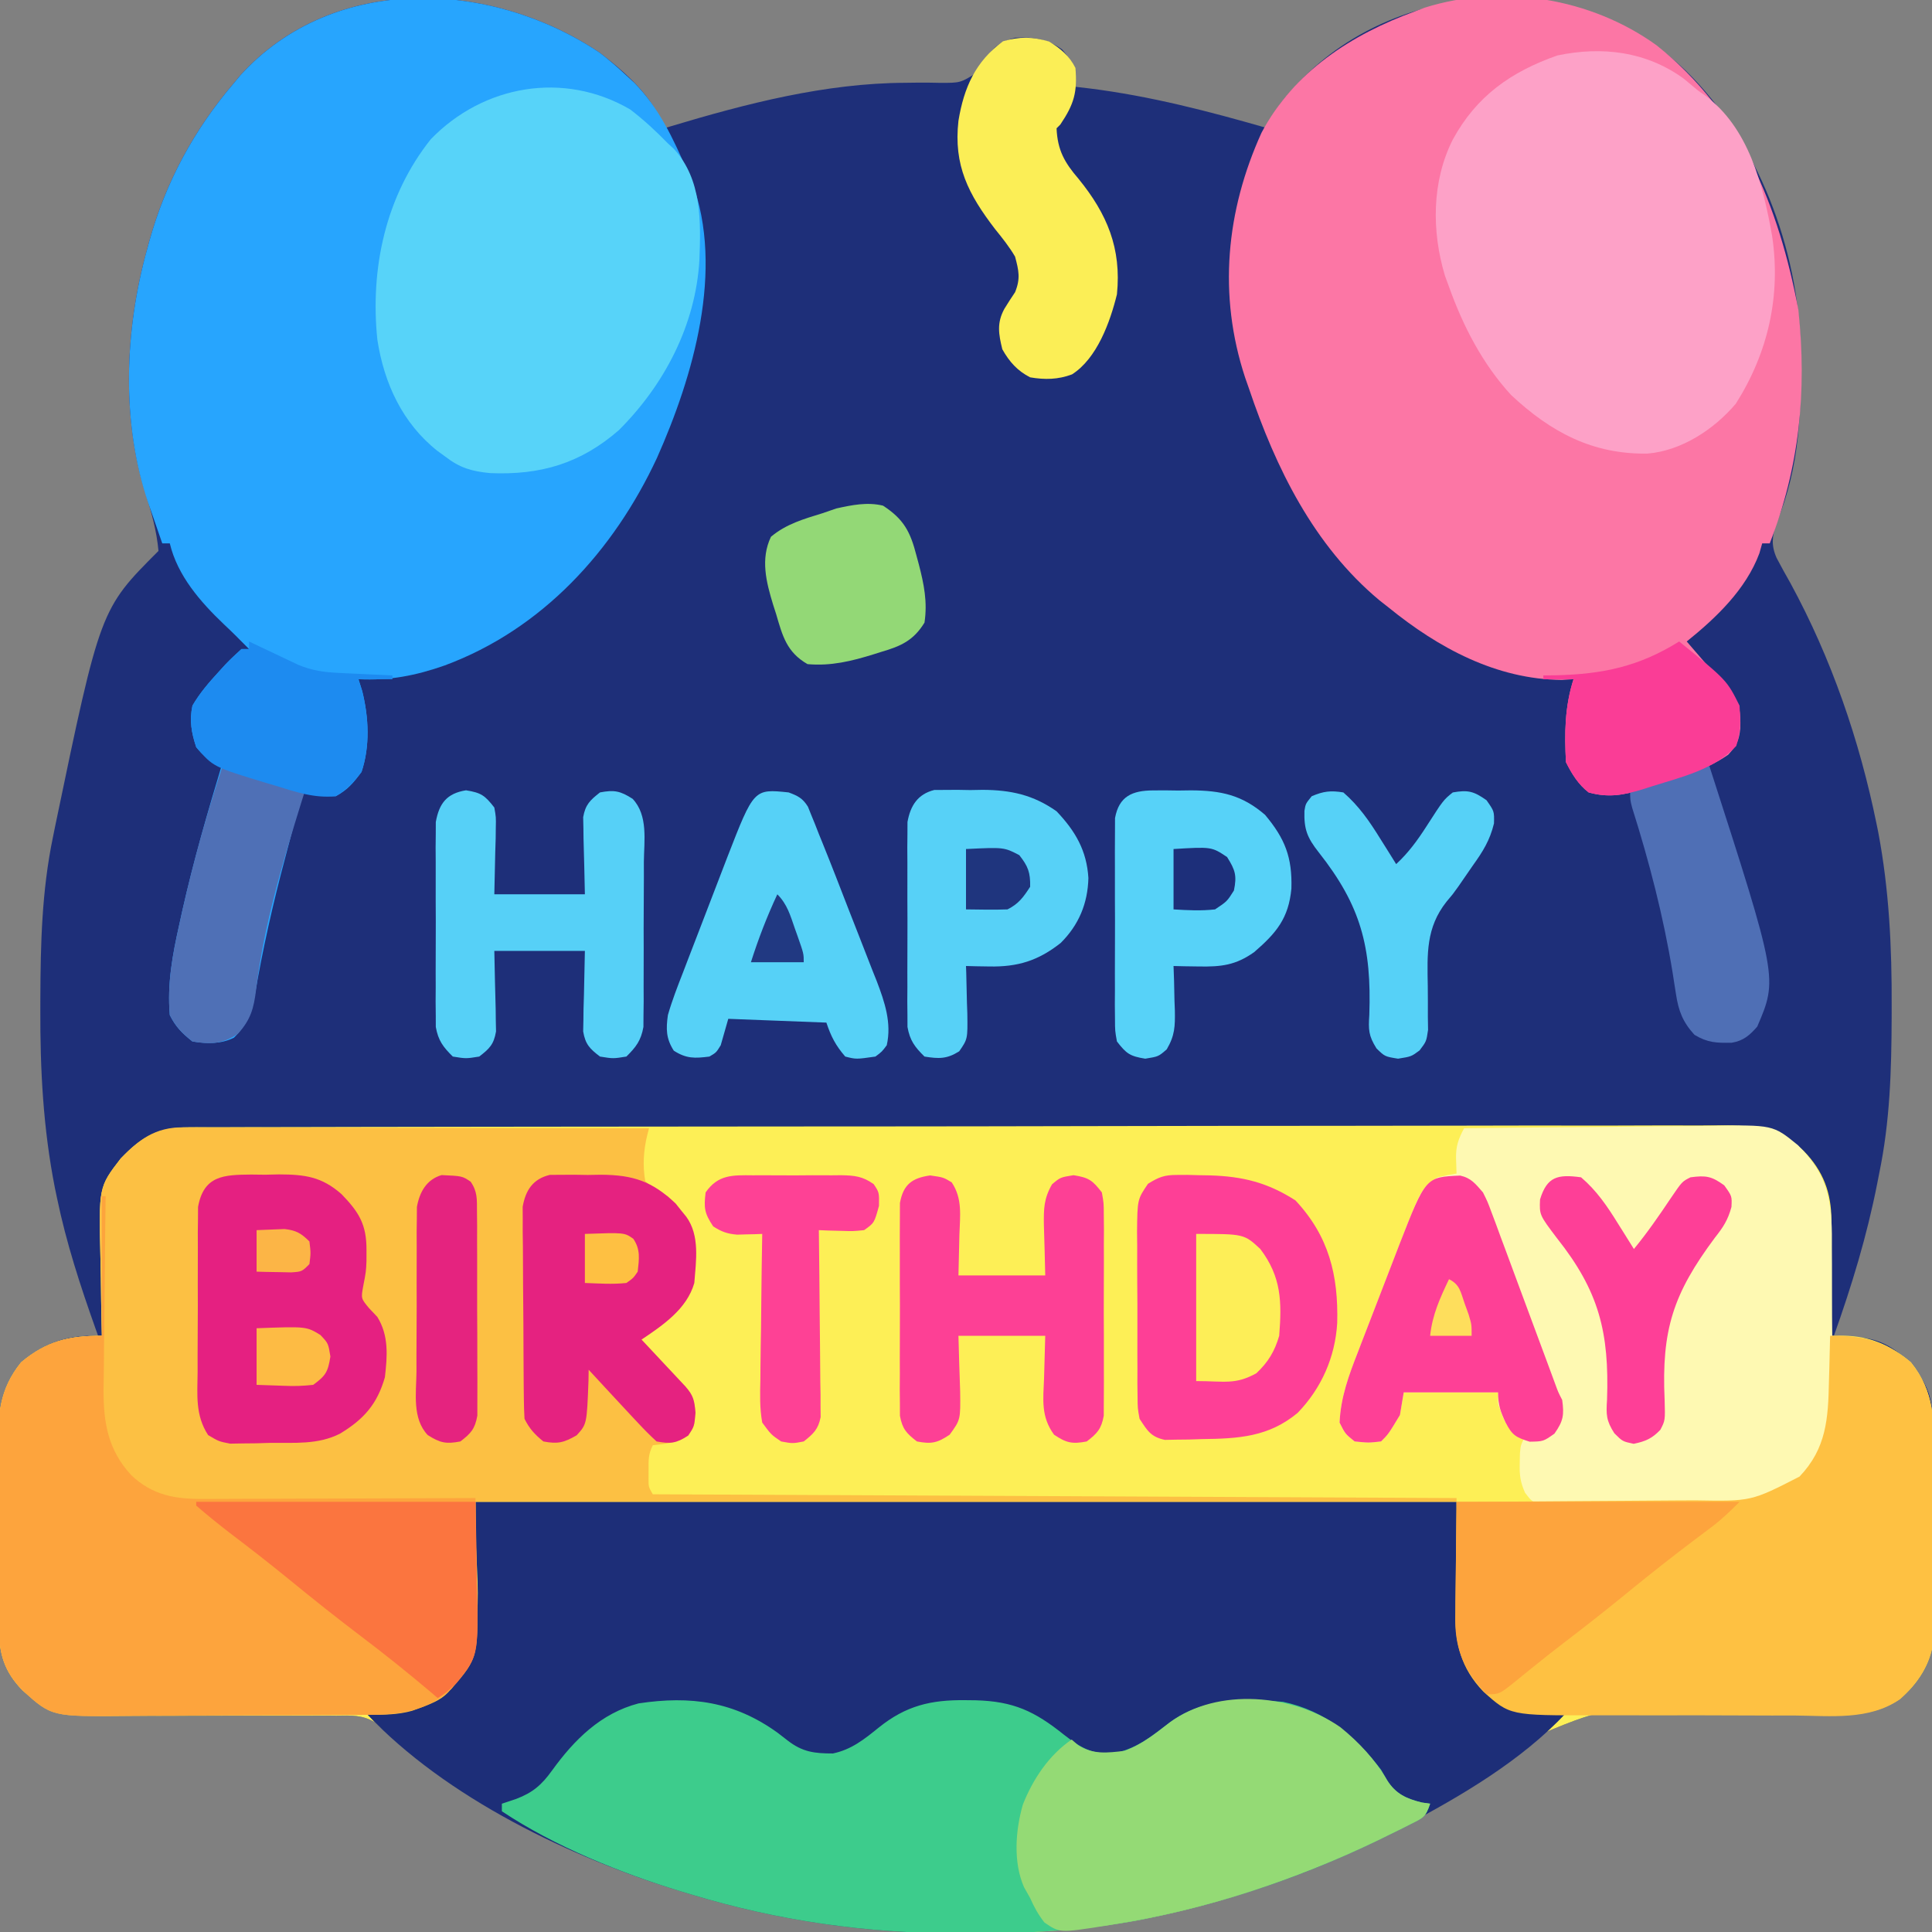 <?xml version="1.0" encoding="UTF-8"?>
<svg version="1.1" xmlns="http://www.w3.org/2000/svg" width="512" height="512">
<rect width="100%" height="100%" fill="#808080" stroke="none"/>
<path d="M0 0 C6.971 5.348 14.09 11.567 17.051 20.02 C17.582 19.859 18.114 19.698 18.661 19.532 C38.893 13.458 59.751 8.045 81.012 7.961 C82.558 7.941 82.558 7.941 84.135 7.921 C86.16 7.904 88.186 7.92 90.21 7.976 C95.569 7.99 95.569 7.99 99.958 5.253 C101.569 3.14 101.569 3.14 102.844 0.94 C104.748 -2.09 106.666 -2.985 110.051 -3.98 C114.729 -4.242 118.708 -3.645 122.551 -0.855 C125.516 2.555 125.595 4.618 126.051 9.02 C127.3 9.166 128.549 9.313 129.836 9.465 C146.011 11.501 161.413 15.518 177.051 20.02 C177.391 18.964 177.391 18.964 177.738 17.887 C179.318 14.435 181.488 11.89 184.051 9.145 C184.542 8.617 185.033 8.09 185.54 7.546 C198.917 -6.451 217.666 -13.844 236.851 -14.504 C256.855 -14.752 273.091 -9.147 287.824 4.771 C306.94 23.46 317.648 51.907 318.254 78.52 C318.424 94.847 318.173 109.378 311.82 124.652 C310.697 128.106 310.365 130.462 311.866 133.872 C313.049 136.137 314.292 138.359 315.551 140.582 C326.384 160.5 333.839 182.184 338.363 204.395 C338.511 205.117 338.658 205.84 338.81 206.584 C341.708 221.937 342.424 237.118 342.363 252.707 C342.361 254.164 342.361 254.164 342.358 255.65 C342.314 269.647 341.917 283.275 339.051 297.02 C338.879 297.9 338.708 298.781 338.531 299.689 C335.813 313.516 331.783 326.758 327.051 340.02 C327.795 340.068 328.539 340.116 329.305 340.166 C330.287 340.24 331.269 340.314 332.281 340.391 C333.252 340.46 334.223 340.528 335.223 340.599 C341.61 341.548 345.629 345.179 349.488 350.145 C352.662 354.589 353.18 357.988 353.212 363.415 C353.217 364.06 353.222 364.704 353.227 365.368 C353.242 367.498 353.248 369.628 353.254 371.758 C353.26 373.241 353.265 374.725 353.271 376.208 C353.282 379.319 353.288 382.431 353.291 385.542 C353.296 389.52 353.321 393.497 353.349 397.475 C353.368 400.54 353.373 403.606 353.374 406.671 C353.377 408.137 353.385 409.603 353.399 411.069 C353.416 413.125 353.414 415.18 353.407 417.236 C353.411 418.403 353.415 419.571 353.418 420.775 C352.704 427.078 349.285 432.291 344.483 436.343 C337.351 441.134 329.848 440.563 321.618 440.336 C318.999 440.268 316.383 440.24 313.763 440.222 C306.323 440.168 298.884 440.069 291.446 439.886 C267.054 438.131 267.054 438.131 245.496 447.234 C243.792 448.887 242.198 450.58 240.638 452.368 C237.803 455.318 234.367 457.406 230.926 459.582 C230.155 460.082 229.383 460.582 228.589 461.097 C202.957 476.798 175.174 488.323 145.676 494.332 C144.953 494.479 144.231 494.627 143.486 494.778 C128.276 497.65 113.185 498.428 97.738 498.395 C96.296 498.394 96.296 498.394 94.824 498.393 C70.453 498.33 47.417 495.104 24.051 488.02 C23.228 487.774 22.405 487.528 21.557 487.275 C-7.035 478.558 -32.845 463.52 -56.328 445.271 C-56.863 444.858 -57.398 444.445 -57.949 444.02 C-58.75 443.249 -58.75 443.249 -59.567 442.462 C-62.879 440.456 -65.925 440.626 -69.68 440.682 C-70.842 440.682 -70.842 440.682 -72.027 440.681 C-73.707 440.681 -75.387 440.688 -77.067 440.701 C-79.734 440.719 -82.4 440.716 -85.066 440.707 C-92.647 440.686 -100.227 440.696 -107.808 440.735 C-112.448 440.757 -117.089 440.749 -121.729 440.724 C-123.491 440.721 -125.252 440.728 -127.013 440.747 C-137.004 440.855 -144.979 440.91 -152.949 434.02 C-157.836 429.011 -159.194 424.337 -159.24 417.428 C-159.259 415.456 -159.259 415.456 -159.278 413.443 C-159.281 412.014 -159.284 410.585 -159.285 409.156 C-159.292 407.68 -159.298 406.205 -159.305 404.729 C-159.317 401.638 -159.321 398.547 -159.32 395.456 C-159.32 391.512 -159.347 387.569 -159.381 383.625 C-159.404 380.576 -159.408 377.528 -159.407 374.48 C-159.409 373.027 -159.418 371.574 -159.433 370.121 C-159.521 361.107 -159.221 354.31 -153.344 347.031 C-147.113 341.816 -141.064 339.81 -132.949 340.02 C-133.165 339.418 -133.382 338.817 -133.604 338.197 C-137.659 326.799 -141.363 315.44 -143.824 303.582 C-144.015 302.675 -144.205 301.767 -144.401 300.832 C-147.511 285.026 -148.326 269.465 -148.262 253.395 C-148.26 252.424 -148.257 251.453 -148.255 250.453 C-148.204 236.125 -147.857 222.098 -144.949 208.02 C-144.751 207.036 -144.552 206.053 -144.347 205.041 C-132.367 147.437 -132.367 147.437 -116.949 132.02 C-117.45 126.62 -118.834 121.68 -120.449 116.52 C-126.861 96.04 -125.669 72.575 -119.949 52.02 C-119.767 51.348 -119.585 50.677 -119.398 49.985 C-114.985 34.172 -107.554 20.454 -96.949 8.02 C-96.388 7.345 -95.828 6.671 -95.25 5.977 C-70.489 -21.28 -28.641 -19.233 0 0 Z " fill="#1E2F79" transform="translate(158.949,13.98)"/>
<path d="M0 0 C1.082 -0.006 1.082 -0.006 2.185 -0.012 C4.615 -0.024 7.044 -0.021 9.473 -0.018 C11.227 -0.023 12.981 -0.029 14.736 -0.036 C19.566 -0.052 24.397 -0.056 29.228 -0.057 C34.434 -0.061 39.64 -0.076 44.846 -0.09 C56.234 -0.117 67.622 -0.129 79.011 -0.138 C86.12 -0.143 93.229 -0.152 100.339 -0.161 C120.017 -0.185 139.695 -0.206 159.373 -0.212 C160.632 -0.213 161.892 -0.213 163.19 -0.214 C164.453 -0.214 165.716 -0.214 167.017 -0.215 C169.576 -0.216 172.135 -0.217 174.694 -0.218 C175.964 -0.218 177.233 -0.218 178.541 -0.219 C199.111 -0.227 219.681 -0.262 240.251 -0.308 C261.363 -0.356 282.476 -0.381 303.588 -0.383 C315.444 -0.385 327.301 -0.396 339.157 -0.433 C349.253 -0.463 359.349 -0.474 369.445 -0.457 C374.596 -0.449 379.747 -0.451 384.899 -0.479 C389.616 -0.505 394.333 -0.502 399.05 -0.478 C400.755 -0.474 402.461 -0.48 404.166 -0.498 C413.398 -0.586 420.815 -0.491 427.88 6.263 C433.087 11.607 435.222 17.379 435.22 24.697 C435.204 25.47 435.189 26.244 435.173 27.04 C435.169 27.852 435.164 28.663 435.16 29.499 C435.143 32.066 435.106 34.633 435.067 37.2 C435.052 38.951 435.039 40.702 435.026 42.452 C434.994 46.723 434.942 50.993 434.88 55.263 C436.538 55.249 436.538 55.249 438.23 55.235 C445.392 55.29 450.829 57.716 456.274 62.275 C462.614 70.126 462.459 77.867 462.376 87.489 C462.376 88.966 462.378 90.442 462.38 91.918 C462.382 95 462.369 98.081 462.347 101.162 C462.318 105.101 462.321 109.039 462.334 112.977 C462.341 116.021 462.333 119.065 462.32 122.109 C462.316 123.561 462.315 125.013 462.319 126.465 C462.322 128.496 462.304 130.527 462.284 132.558 C462.279 133.711 462.273 134.864 462.268 136.052 C461.509 142.334 458.104 147.543 453.312 151.586 C446.18 156.377 438.678 155.807 430.447 155.579 C427.828 155.512 425.212 155.483 422.593 155.465 C415.152 155.411 407.714 155.312 400.275 155.13 C375.883 153.374 375.883 153.374 354.325 162.478 C352.621 164.131 351.027 165.823 349.467 167.612 C346.632 170.561 343.196 172.649 339.755 174.825 C338.984 175.325 338.212 175.825 337.418 176.34 C311.786 192.041 284.003 203.566 254.505 209.575 C253.782 209.723 253.06 209.87 252.315 210.022 C237.105 212.893 222.014 213.671 206.567 213.638 C205.125 213.637 205.125 213.637 203.653 213.636 C179.282 213.573 156.246 210.347 132.88 203.263 C132.057 203.017 131.234 202.772 130.386 202.519 C101.794 193.801 75.984 178.763 52.501 160.515 C51.966 160.102 51.431 159.688 50.88 159.263 C50.079 158.492 50.079 158.492 49.262 157.706 C45.95 155.7 42.904 155.87 39.149 155.926 C37.987 155.925 37.987 155.925 36.802 155.924 C35.122 155.924 33.442 155.931 31.762 155.944 C29.095 155.962 26.43 155.96 23.763 155.951 C16.182 155.929 8.602 155.94 1.022 155.978 C-3.619 156 -8.259 155.992 -12.9 155.967 C-14.662 155.964 -16.423 155.971 -18.184 155.991 C-28.175 156.098 -36.15 156.153 -44.12 149.263 C-49.007 144.254 -50.365 139.58 -50.411 132.672 C-50.423 131.357 -50.436 130.041 -50.449 128.686 C-50.452 127.257 -50.455 125.829 -50.456 124.4 C-50.462 122.924 -50.469 121.448 -50.476 119.972 C-50.488 116.881 -50.492 113.79 -50.491 110.7 C-50.49 106.755 -50.518 102.812 -50.552 98.868 C-50.575 95.82 -50.578 92.772 -50.577 89.723 C-50.58 88.27 -50.589 86.817 -50.604 85.364 C-50.691 76.35 -50.392 69.554 -44.515 62.275 C-37.83 56.679 -31.752 55.191 -23.12 55.263 C-23.146 54.194 -23.172 53.126 -23.199 52.025 C-23.291 48.018 -23.348 44.012 -23.395 40.004 C-23.42 38.278 -23.454 36.551 -23.497 34.825 C-23.964 15.848 -23.964 15.848 -18.12 8.263 C-12.526 2.447 -8.199 0.016 0 0 Z " fill="#FDEF56" transform="translate(50.12,298.737)"/>
<path d="M0 0 C85.8 0 171.6 0 260 0 C260.33 12.54 260.66 25.08 261 38 C266.584 49.29 266.584 49.29 276.73 54.406 C280.76 55.46 284.853 55.754 289 56 C277.107 68.651 261.233 77.942 246 86 C244.718 86.682 244.718 86.682 243.41 87.378 C208.308 105.768 170.183 114.459 130.688 114.375 C129.245 114.374 129.245 114.374 127.773 114.373 C103.402 114.31 80.366 111.084 57 104 C56.177 103.754 55.354 103.509 54.506 103.256 C25.453 94.397 -7.819 78.508 -29 56 C-28.082 55.914 -27.164 55.827 -26.219 55.738 C-15.688 54.585 -15.688 54.585 -7 49 C4.441 34.282 -0.568 21.573 0 0 Z " fill="#1D2E78" transform="translate(126,398)"/>
<path d="M0 0 C2.478 1.902 4.776 3.88 7.051 6.02 C7.744 6.66 8.438 7.301 9.152 7.961 C15.646 14.567 19.405 22.618 23.051 31.02 C23.51 32.07 23.969 33.121 24.441 34.203 C33.045 57.499 24.796 85.692 15.168 107.348 C3.674 132.021 -15.255 152.786 -41.092 162.368 C-48.803 165.074 -55.786 166.428 -63.949 166.02 C-63.619 167.071 -63.289 168.123 -62.949 169.207 C-61.222 176.176 -60.857 183.742 -63.137 190.582 C-65.294 193.483 -66.744 195.278 -69.949 197.02 C-73.028 197.045 -75.935 196.624 -78.949 196.02 C-79.096 196.619 -79.243 197.218 -79.395 197.836 C-80.68 203.028 -81.994 208.208 -83.379 213.375 C-86.611 225.478 -89.312 237.475 -91.43 249.82 C-92.332 254.533 -93.53 257.6 -96.949 261.02 C-100.422 262.756 -104.161 262.621 -107.949 262.02 C-110.705 259.838 -112.385 258.148 -113.949 255.02 C-114.661 246.787 -113.248 239.082 -111.449 231.082 C-111.188 229.889 -110.927 228.695 -110.658 227.466 C-107.663 214.156 -103.876 201.082 -99.949 188.02 C-100.574 187.883 -101.2 187.746 -101.844 187.605 C-104.362 186.905 -105.32 186.037 -106.949 184.02 C-108.22 180.208 -108.782 176.95 -107.949 173.02 C-105.99 169.668 -103.57 166.872 -100.949 164.02 C-100.093 163.078 -100.093 163.078 -99.219 162.117 C-97.858 160.689 -96.41 159.345 -94.949 158.02 C-94.289 158.02 -93.629 158.02 -92.949 158.02 C-93.63 157.339 -94.31 156.658 -95.012 155.957 C-95.698 155.265 -95.698 155.265 -96.398 154.559 C-97.448 153.517 -98.514 152.491 -99.594 151.48 C-105.83 145.54 -111.922 138.578 -113.949 130.02 C-114.609 130.02 -115.269 130.02 -115.949 130.02 C-116.917 127.252 -117.874 124.481 -118.824 121.707 C-119.094 120.941 -119.363 120.174 -119.641 119.385 C-126.907 98.027 -125.95 73.587 -119.949 52.02 C-119.767 51.348 -119.585 50.677 -119.398 49.985 C-114.985 34.172 -107.554 20.454 -96.949 8.02 C-96.108 7.008 -96.108 7.008 -95.25 5.977 C-70.489 -21.28 -28.641 -19.233 0 0 Z " fill="#27A5FE" transform="translate(158.949,13.98)"/>
<path d="M0 0 C1.091 -0.003 2.182 -0.005 3.306 -0.008 C5.094 0.002 5.094 0.002 6.918 0.013 C8.806 0.013 8.806 0.013 10.732 0.013 C14.18 0.012 17.628 0.024 21.076 0.038 C24.681 0.05 28.286 0.051 31.891 0.054 C38.715 0.06 45.54 0.076 52.364 0.096 C60.134 0.119 67.904 0.13 75.675 0.14 C91.657 0.161 107.639 0.196 123.622 0.241 C123.384 1.155 123.384 1.155 123.141 2.088 C122.164 6.136 121.896 10.13 122.622 14.241 C125.235 16.567 125.235 16.567 128.622 18.241 C133.711 23.377 135.786 26.593 135.934 33.928 C135.871 40.132 135.531 43.429 131.622 48.241 C128.502 51.282 125.245 53.825 121.622 56.241 C122.01 56.654 122.399 57.068 122.799 57.494 C124.555 59.366 126.307 61.24 128.059 63.116 C128.977 64.092 128.977 64.092 129.913 65.088 C130.496 65.713 131.079 66.339 131.68 66.983 C132.489 67.847 132.489 67.847 133.315 68.728 C135.404 71.145 135.63 72.336 135.934 75.616 C135.622 79.241 135.622 79.241 134.059 81.616 C130.959 83.683 128.284 83.826 124.622 84.241 C123.439 86.607 123.488 88.108 123.497 90.741 C123.494 91.535 123.491 92.329 123.489 93.147 C123.489 95.3 123.489 95.3 124.622 97.241 C230.057 97.736 230.057 97.736 337.622 98.241 C337.622 98.571 337.622 98.901 337.622 99.241 C251.822 99.241 166.022 99.241 77.622 99.241 C77.622 111.781 77.622 124.321 77.622 137.241 C70.719 151.047 70.719 151.047 60.851 154.616 C57.083 155.671 53.411 155.683 49.519 155.676 C48.646 155.686 47.773 155.696 46.874 155.707 C44.011 155.735 41.149 155.741 38.286 155.744 C36.281 155.754 34.276 155.764 32.271 155.775 C28.077 155.793 23.883 155.798 19.688 155.796 C14.333 155.796 8.978 155.837 3.623 155.889 C-0.515 155.922 -4.654 155.928 -8.793 155.927 C-10.766 155.93 -12.739 155.943 -14.713 155.967 C-34.677 156.18 -34.677 156.18 -42.378 149.241 C-47.265 144.232 -48.623 139.558 -48.669 132.649 C-48.682 131.334 -48.694 130.019 -48.708 128.664 C-48.711 127.235 -48.713 125.806 -48.714 124.377 C-48.721 122.901 -48.727 121.426 -48.734 119.95 C-48.746 116.859 -48.75 113.768 -48.749 110.677 C-48.749 106.733 -48.776 102.79 -48.811 98.846 C-48.833 95.797 -48.837 92.749 -48.836 89.701 C-48.838 88.248 -48.847 86.795 -48.862 85.342 C-48.95 76.328 -48.65 69.531 -42.773 62.252 C-36.088 56.657 -30.01 55.169 -21.378 55.241 C-21.405 54.172 -21.431 53.104 -21.458 52.003 C-21.549 47.996 -21.606 43.989 -21.653 39.982 C-21.678 38.255 -21.712 36.529 -21.756 34.803 C-22.222 15.826 -22.222 15.826 -16.378 8.241 C-11.516 3.186 -7.193 -0.014 0 0 Z " fill="#FCC043" transform="translate(48.378,298.759)"/>
<path d="M0 0 C22.395 17.779 32.389 42.671 37.594 70.133 C39.873 91.825 37.889 111.764 30 132 C29.34 132 28.68 132 28 132 C27.754 132.869 27.508 133.738 27.254 134.633 C23.696 144.187 15.805 151.726 8 158 C11.82 162.472 15.672 166.908 19.582 171.301 C22.181 174.415 22.297 176.945 22.195 180.977 C21.884 184.207 21.219 185.585 19 188 C12.981 192.204 5.748 194.202 -1.188 196.375 C-2.043 196.65 -2.898 196.925 -3.779 197.209 C-8.85 198.726 -12.75 199.451 -18 198 C-20.712 195.914 -22.47 193.059 -24 190 C-24.429 182.391 -24.33 175.28 -22 168 C-23.031 168.062 -24.062 168.124 -25.125 168.188 C-42.47 168.035 -57.83 159.704 -71 149 C-71.816 148.359 -72.632 147.719 -73.473 147.059 C-90.844 132.551 -100.916 112.016 -108 91 C-108.34 90.029 -108.681 89.059 -109.031 88.059 C-116.244 66.167 -114.085 43.906 -104.691 23.188 C-96.079 6.956 -80.84 -2.864 -64 -9 C-63.147 -9.322 -62.293 -9.645 -61.414 -9.977 C-40.881 -16.419 -17.318 -12.494 0 0 Z " fill="#FC76A5" transform="translate(439,12)"/>
<path d="M0 0 C0.898 0.695 1.797 1.39 2.723 2.105 C6.634 5.12 9.775 5.5 14.66 5.5 C19.589 4.466 22.948 1.762 26.813 -1.366 C34.026 -7.167 40.626 -8.738 49.812 -8.625 C50.699 -8.615 51.585 -8.606 52.498 -8.595 C62.535 -8.323 68.125 -5.702 75.938 0.562 C80.666 4.258 83.741 5.938 89.766 5.305 C95.471 4.012 99.45 0.722 103.988 -2.762 C112.811 -9.215 123.44 -9.095 133.938 -8.188 C145.138 -5.851 153.094 0.933 159.938 9.812 C160.474 10.741 161.01 11.669 161.562 12.625 C163.831 16.234 166.69 17.508 170.75 18.5 C171.472 18.603 172.194 18.706 172.938 18.812 C171.729 22.439 171.066 22.568 167.766 24.23 C166.884 24.676 166.003 25.122 165.095 25.581 C164.136 26.049 163.176 26.518 162.188 27 C161.198 27.487 160.209 27.974 159.19 28.475 C139.987 37.759 119.654 44.783 98.75 49.062 C98.016 49.214 97.282 49.365 96.525 49.521 C81.267 52.447 66.127 53.221 50.625 53.188 C49.182 53.187 49.182 53.187 47.71 53.186 C23.34 53.123 0.303 49.897 -23.062 42.812 C-23.886 42.567 -24.709 42.321 -25.557 42.068 C-41.622 37.17 -59.046 30.157 -73.062 20.812 C-73.062 20.152 -73.062 19.492 -73.062 18.812 C-71.825 18.4 -70.588 17.988 -69.312 17.562 C-64.887 15.878 -62.555 13.884 -59.773 10.023 C-53.879 1.86 -46.843 -5.157 -36.832 -7.77 C-22.977 -9.86 -11.483 -8.274 0 0 Z " fill="#3DCC8C" transform="translate(206.062,459.188)"/>
<path d="M0 0 C10.405 -0.139 20.811 -0.246 31.217 -0.311 C36.05 -0.342 40.882 -0.384 45.714 -0.453 C50.383 -0.518 55.05 -0.554 59.719 -0.569 C61.496 -0.58 63.272 -0.602 65.048 -0.634 C81.85 -0.93 81.85 -0.93 88.453 4.47 C95.766 11.703 97.336 17.937 97.468 27.989 C97.468 29.278 97.469 30.567 97.469 31.895 C97.476 33.251 97.484 34.607 97.492 35.963 C97.505 38.798 97.507 41.633 97.501 44.468 C97.495 48.076 97.526 51.682 97.566 55.29 C97.592 58.09 97.595 60.889 97.591 63.689 C97.594 65.657 97.618 67.625 97.643 69.594 C97.577 78.271 96.243 85.313 90.274 91.907 C82.574 99.335 73.564 99.467 63.418 99.469 C62.127 99.476 60.836 99.484 59.505 99.492 C56.788 99.505 54.071 99.507 51.354 99.501 C47.872 99.495 44.391 99.526 40.91 99.566 C37.579 99.598 34.249 99.594 30.918 99.594 C29.668 99.61 28.418 99.627 27.13 99.643 C25.975 99.634 24.82 99.625 23.63 99.615 C22.104 99.618 22.104 99.618 20.547 99.621 C18 99 18 99 16.169 96.624 C14.899 93.774 14.656 91.912 14.75 88.812 C14.765 87.953 14.781 87.093 14.797 86.207 C15 84 15 84 16 82 C15.103 81.722 15.103 81.722 14.188 81.438 C10.927 79.295 10.264 76.604 9 73 C9 72.01 9 71.02 9 70 C0.75 70 -7.5 70 -16 70 C-16.33 71.98 -16.66 73.96 -17 76 C-20.048 81.048 -20.048 81.048 -22 83 C-25.312 83.375 -25.312 83.375 -29 83 C-31.5 81 -31.5 81 -33 78 C-32.686 71.224 -30.559 65.494 -28.105 59.219 C-27.717 58.206 -27.328 57.193 -26.928 56.149 C-26.107 54.016 -25.283 51.885 -24.454 49.755 C-23.193 46.514 -21.946 43.267 -20.701 40.02 C-19.899 37.94 -19.097 35.86 -18.293 33.781 C-17.923 32.82 -17.553 31.858 -17.172 30.867 C-11.326 15.884 -11.326 15.884 -7 13 C-5.345 12.615 -3.678 12.272 -2 12 C-2.041 10.762 -2.083 9.525 -2.125 8.25 C-2.237 4.876 -1.569 2.965 0 0 Z " fill="#FEF9B2" transform="translate(388,299)"/>
<path d="M0 0 C0.33 0 0.66 0 1 0 C0.989 0.755 0.978 1.509 0.966 2.286 C0.866 9.435 0.79 16.584 0.741 23.733 C0.715 27.408 0.68 31.082 0.623 34.756 C0.568 38.31 0.538 41.862 0.526 45.416 C0.512 47.416 0.473 49.415 0.434 51.414 C0.431 60.202 1.667 67.303 7.785 73.935 C13.431 79.282 19.401 80.303 27.025 80.227 C28.197 80.227 28.197 80.227 29.392 80.228 C31.957 80.227 34.521 80.211 37.086 80.195 C38.871 80.192 40.656 80.189 42.441 80.187 C47.126 80.179 51.812 80.159 56.497 80.137 C61.283 80.117 66.069 80.108 70.855 80.098 C80.237 80.076 89.619 80.042 99 80 C99.125 85.371 99.215 90.741 99.275 96.113 C99.3 97.937 99.334 99.76 99.377 101.583 C99.858 122.237 99.858 122.237 92.627 130.585 C86.457 136.382 78.943 137.449 70.897 137.436 C70.024 137.446 69.152 137.456 68.252 137.466 C65.39 137.495 62.527 137.501 59.664 137.504 C57.659 137.514 55.654 137.524 53.65 137.534 C49.455 137.552 45.261 137.558 41.066 137.556 C35.711 137.556 30.357 137.597 25.002 137.648 C20.863 137.682 16.725 137.688 12.586 137.686 C10.612 137.69 8.639 137.703 6.666 137.726 C-13.298 137.94 -13.298 137.94 -21 131 C-25.886 125.991 -27.245 121.317 -27.291 114.409 C-27.303 113.094 -27.316 111.779 -27.329 110.424 C-27.332 108.995 -27.334 107.566 -27.336 106.137 C-27.342 104.661 -27.349 103.185 -27.356 101.709 C-27.368 98.618 -27.372 95.528 -27.371 92.437 C-27.37 88.493 -27.398 84.549 -27.432 80.605 C-27.454 77.557 -27.458 74.509 -27.457 71.461 C-27.46 70.007 -27.469 68.554 -27.484 67.101 C-27.571 58.088 -27.272 51.291 -21.395 44.012 C-14.617 38.339 -8.824 37 0 37 C0 24.79 0 12.58 0 0 Z " fill="#FDA43D" transform="translate(27,317)"/>
<path d="M0 0 C8.598 -0.188 14.764 1.462 21.395 7.012 C27.734 14.863 27.579 22.604 27.496 32.227 C27.496 33.703 27.498 35.179 27.501 36.656 C27.502 39.737 27.489 42.818 27.467 45.899 C27.438 49.838 27.441 53.776 27.454 57.715 C27.461 60.758 27.453 63.802 27.44 66.846 C27.436 68.298 27.436 69.75 27.439 71.202 C27.442 73.233 27.424 75.264 27.404 77.295 C27.399 78.448 27.393 79.601 27.388 80.789 C26.627 87.09 23.213 92.161 18.518 96.31 C10.277 101.995 0.135 100.701 -9.434 100.629 C-11.437 100.63 -13.44 100.632 -15.444 100.636 C-19.632 100.639 -23.821 100.624 -28.009 100.597 C-33.356 100.563 -38.703 100.569 -44.05 100.588 C-48.185 100.598 -52.319 100.589 -56.453 100.574 C-58.424 100.569 -60.394 100.569 -62.365 100.576 C-84.857 100.621 -84.857 100.621 -91.883 94.309 C-97.91 88.024 -99.457 81.427 -99.293 73.004 C-99.289 72.17 -99.284 71.337 -99.28 70.478 C-99.263 67.839 -99.226 65.201 -99.188 62.562 C-99.172 60.764 -99.159 58.965 -99.146 57.166 C-99.114 52.777 -99.062 48.389 -99 44 C-98.032 43.996 -97.065 43.993 -96.068 43.989 C-86.918 43.952 -77.767 43.894 -68.617 43.816 C-63.914 43.777 -59.21 43.744 -54.507 43.729 C-49.961 43.714 -45.416 43.679 -40.871 43.632 C-39.143 43.617 -37.416 43.609 -35.688 43.608 C-20.9 43.87 -20.9 43.87 -8.108 37.309 C-0.974 29.826 -0.51 21.972 -0.312 12.062 C-0.278 10.902 -0.244 9.741 -0.209 8.545 C-0.127 5.697 -0.058 2.849 0 0 Z " fill="#FEC142" transform="translate(485,354)"/>
<path d="M0 0 C1.255 1.036 2.505 2.077 3.75 3.125 C4.333 3.53 4.915 3.935 5.516 4.352 C17.185 12.92 20.978 28.136 23.375 41.636 C25.762 57.476 22.305 72.646 13.75 86.125 C8.007 92.885 -0.539 98.544 -9.598 99.328 C-24.172 99.58 -35.265 93.654 -45.797 83.801 C-53.375 75.535 -58.49 65.634 -62.25 55.125 C-62.778 53.686 -62.778 53.686 -63.316 52.219 C-66.875 40.425 -66.836 27.193 -61.25 16.125 C-54.965 4.559 -45.769 -1.893 -33.5 -6.188 C-21.567 -8.67 -9.93 -7.229 0 0 Z " fill="#FDA1C7" transform="translate(446.25,20.875)"/>
<path d="M0 0 C3.608 2.762 6.839 5.741 10 9 C10.53 9.485 11.06 9.969 11.605 10.469 C19.036 18.628 18.738 29.696 18.344 40.012 C17.323 57.15 9.089 72.948 -3 85 C-13.186 93.866 -23.824 96.941 -37.102 96.379 C-41.991 95.904 -45.147 94.999 -49 92 C-49.672 91.514 -50.343 91.028 -51.035 90.527 C-60.333 83.176 -65.22 72.598 -67 61 C-68.927 42.147 -64.835 22.944 -52.82 7.879 C-38.932 -6.456 -17.604 -10.265 0 0 Z " fill="#57D3F9" transform="translate(167,29)"/>
<path d="M0 0 C4.897 3.972 9.215 8.594 12.375 14.062 C14.644 17.672 17.503 18.945 21.562 19.938 C22.284 20.041 23.006 20.144 23.75 20.25 C22.541 23.877 21.879 24.006 18.578 25.668 C17.697 26.114 16.816 26.56 15.908 27.019 C14.948 27.487 13.989 27.955 13 28.438 C12.011 28.924 11.022 29.411 10.002 29.913 C-12.204 40.649 -35.88 48.362 -60.25 52.25 C-61.405 52.443 -61.405 52.443 -62.583 52.64 C-74.43 54.499 -74.43 54.499 -78.465 51.73 C-80.115 49.62 -81.172 47.7 -82.25 45.25 C-82.782 44.309 -83.315 43.368 -83.863 42.398 C-86.769 35.801 -86.16 27.373 -84.188 20.5 C-81.544 13.777 -77.248 7.337 -71.25 3.25 C-70.691 3.737 -70.131 4.225 -69.555 4.727 C-65.683 7.286 -61.735 6.764 -57.25 6.25 C-52.612 4.58 -49.073 1.649 -45.199 -1.324 C-32.394 -10.691 -12.549 -8.748 0 0 Z " fill="#94DA75" transform="translate(355.25,457.75)"/>
<path d="M0 0 C1.382 -0.007 1.382 -0.007 2.791 -0.015 C4.236 0.025 4.236 0.025 5.711 0.066 C6.698 0.082 7.684 0.098 8.701 0.115 C17.461 0.389 24.002 2.009 31.398 6.754 C40.258 16.231 42.791 26.569 42.461 39.258 C41.906 48.322 38.287 56.51 31.988 63.043 C24.306 69.448 16.275 69.885 6.648 70.004 C5.503 70.041 4.358 70.079 3.178 70.117 C2.076 70.129 0.975 70.14 -0.16 70.152 C-1.167 70.172 -2.175 70.192 -3.213 70.212 C-6.969 69.401 -7.831 67.794 -9.914 64.629 C-10.429 61.821 -10.429 61.821 -10.448 58.725 C-10.463 57.56 -10.479 56.395 -10.495 55.195 C-10.491 53.946 -10.486 52.697 -10.48 51.41 C-10.487 50.12 -10.493 48.829 -10.499 47.499 C-10.51 44.772 -10.505 42.046 -10.49 39.319 C-10.473 35.831 -10.497 32.346 -10.532 28.858 C-10.559 25.521 -10.549 22.185 -10.543 18.848 C-10.556 17.599 -10.569 16.35 -10.583 15.063 C-10.491 6.478 -10.491 6.478 -7.682 2.342 C-4.796 0.556 -3.353 -0.003 0 0 Z " fill="#FE3F96" transform="translate(311.914,311.371)"/>
<path d="M0 0 C1.827 0.022 1.827 0.022 3.691 0.045 C4.894 0.017 6.097 -0.011 7.336 -0.039 C14.226 -0.02 18.684 0.557 23.937 5.182 C28.605 9.994 30.585 13.24 30.566 19.982 C30.564 20.96 30.561 21.937 30.559 22.943 C30.441 25.732 30.441 25.732 29.691 29.607 C29.106 32.838 29.106 32.838 31.254 35.42 C31.976 36.183 32.698 36.946 33.441 37.732 C36.514 42.699 36.094 48.097 35.441 53.732 C33.386 60.878 29.83 64.877 23.527 68.674 C17.679 71.642 11.482 71.034 5.066 71.107 C3.218 71.163 3.218 71.163 1.332 71.221 C-0.451 71.238 -0.451 71.238 -2.27 71.256 C-3.898 71.286 -3.898 71.286 -5.56 71.316 C-8.559 70.732 -8.559 70.732 -11.412 69.04 C-14.84 63.758 -14.252 58.458 -14.188 52.295 C-14.19 50.982 -14.192 49.669 -14.195 48.317 C-14.198 45.542 -14.183 42.769 -14.156 39.995 C-14.121 36.447 -14.127 32.901 -14.146 29.353 C-14.159 25.959 -14.141 22.564 -14.125 19.17 C-14.13 17.899 -14.135 16.628 -14.14 15.319 C-14.124 14.134 -14.108 12.949 -14.092 11.729 C-14.086 10.689 -14.08 9.649 -14.073 8.578 C-12.562 0.223 -7.24 0.068 0 0 Z " fill="#E52081" transform="translate(66.559,311.268)"/>
<path d="M0 0 C1.526 -0.008 1.526 -0.008 3.083 -0.017 C4.207 -0.024 5.331 -0.03 6.489 -0.037 C8.245 -0.008 8.245 -0.008 10.036 0.022 C11.191 0.003 12.346 -0.017 13.536 -0.037 C22.14 0.012 27.137 1.718 33.345 7.596 C34.027 8.457 34.027 8.457 34.724 9.334 C35.197 9.916 35.67 10.497 36.157 11.096 C39.793 16.09 38.748 22.754 38.286 28.647 C36.321 35.527 29.98 39.851 24.286 43.647 C24.869 44.267 24.869 44.267 25.464 44.9 C27.219 46.772 28.972 48.647 30.724 50.522 C31.335 51.173 31.947 51.824 32.577 52.495 C33.16 53.12 33.744 53.745 34.345 54.389 C34.884 54.965 35.424 55.541 35.979 56.135 C38.068 58.552 38.295 59.742 38.599 63.022 C38.286 66.647 38.286 66.647 36.661 69.084 C33.529 71.145 31.971 71.324 28.286 70.647 C26.52 69.027 24.908 67.404 23.286 65.647 C22.752 65.078 22.217 64.51 21.667 63.924 C19.928 62.068 18.199 60.203 16.474 58.334 C15.876 57.689 15.279 57.044 14.663 56.379 C13.203 54.803 11.745 53.225 10.286 51.647 C10.265 53.076 10.265 53.076 10.243 54.534 C9.805 66.064 9.805 66.064 7.099 69.022 C3.746 70.959 2.091 71.376 -1.714 70.647 C-4.017 68.78 -5.392 67.29 -6.714 64.647 C-6.825 62.795 -6.873 60.939 -6.891 59.083 C-6.904 57.918 -6.917 56.753 -6.93 55.553 C-6.937 54.289 -6.945 53.024 -6.952 51.721 C-6.96 50.426 -6.968 49.131 -6.977 47.797 C-6.992 45.053 -7.001 42.308 -7.009 39.563 C-7.02 36.053 -7.054 32.542 -7.094 29.032 C-7.127 25.678 -7.131 22.325 -7.14 18.971 C-7.157 17.713 -7.175 16.454 -7.193 15.158 C-7.19 13.983 -7.187 12.809 -7.184 11.599 C-7.19 10.568 -7.196 9.537 -7.202 8.475 C-6.437 4.041 -4.455 1.062 0 0 Z " fill="#E52280" transform="translate(145.714,311.353)"/>
<path d="M0 0 C3.5 0.5 3.5 0.5 5.703 1.828 C8.615 6.157 7.916 10.673 7.75 15.75 C7.668 19.297 7.585 22.845 7.5 26.5 C15.09 26.5 22.68 26.5 30.5 26.5 C30.342 19.813 30.342 19.813 30.14 13.128 C30.088 8.804 30.112 6.177 32.297 2.359 C34.5 0.5 34.5 0.5 38 -0.062 C42.081 0.593 43.014 1.286 45.5 4.5 C46.008 7.308 46.008 7.308 46.018 10.582 C46.03 11.81 46.043 13.038 46.056 14.303 C46.049 15.64 46.04 16.976 46.031 18.312 C46.034 19.687 46.038 21.062 46.043 22.437 C46.049 25.315 46.04 28.193 46.021 31.071 C45.999 34.757 46.012 38.442 46.036 42.127 C46.05 44.965 46.046 47.803 46.035 50.641 C46.033 52 46.036 53.358 46.045 54.717 C46.055 56.617 46.037 58.518 46.018 60.418 C46.013 62.039 46.013 62.039 46.008 63.692 C45.377 67.181 44.279 68.362 41.5 70.5 C37.644 71.238 36.092 70.898 32.828 68.703 C29.324 63.882 29.959 59.475 30.188 53.688 C30.291 49.996 30.394 46.304 30.5 42.5 C22.91 42.5 15.32 42.5 7.5 42.5 C7.697 49.845 7.697 49.845 7.95 57.188 C8.053 64.739 8.053 64.739 5.172 68.703 C1.908 70.898 0.356 71.238 -3.5 70.5 C-6.279 68.362 -7.377 67.181 -8.008 63.692 C-8.011 62.612 -8.014 61.531 -8.018 60.418 C-8.036 58.576 -8.036 58.576 -8.056 56.697 C-8.049 55.36 -8.04 54.024 -8.031 52.688 C-8.034 51.313 -8.038 49.938 -8.043 48.563 C-8.049 45.685 -8.04 42.807 -8.021 39.929 C-7.999 36.243 -8.012 32.558 -8.036 28.873 C-8.05 26.035 -8.046 23.197 -8.035 20.359 C-8.033 19 -8.036 17.642 -8.045 16.283 C-8.055 14.383 -8.037 12.482 -8.018 10.582 C-8.014 9.502 -8.011 8.421 -8.008 7.308 C-7.12 2.4 -4.811 0.687 0 0 Z " fill="#FD4095" transform="translate(246.5,311.5)"/>
<path d="M0 0 C4.066 0.653 5.005 1.38 7.5 4.562 C7.954 7.128 7.954 7.128 7.891 9.984 C7.881 10.908 7.871 11.832 7.86 12.784 C7.824 13.949 7.788 15.113 7.75 16.312 C7.668 20.025 7.585 23.738 7.5 27.562 C15.42 27.562 23.34 27.562 31.5 27.562 C31.342 20.173 31.342 20.173 31.14 12.784 C31.13 11.86 31.12 10.936 31.109 9.984 C31.088 9.042 31.067 8.099 31.046 7.128 C31.637 3.788 32.866 2.632 35.5 0.562 C39.293 -0.164 40.895 0.176 44.152 2.258 C48.307 6.678 47.188 13.348 47.129 19 C47.131 20.313 47.134 21.626 47.136 22.978 C47.139 25.752 47.124 28.526 47.097 31.3 C47.063 34.848 47.069 38.394 47.088 41.942 C47.101 45.336 47.082 48.73 47.066 52.125 C47.071 53.396 47.076 54.667 47.081 55.976 C47.058 57.753 47.058 57.753 47.033 59.566 C47.027 60.606 47.021 61.646 47.015 62.717 C46.363 66.318 45.084 68.008 42.5 70.562 C39 71.125 39 71.125 35.5 70.562 C32.777 68.474 31.63 67.326 31.046 63.905 C31.067 62.921 31.088 61.936 31.109 60.922 C31.119 59.957 31.129 58.993 31.14 57.999 C31.194 56.174 31.194 56.174 31.25 54.312 C31.374 48.496 31.374 48.496 31.5 42.562 C23.58 42.562 15.66 42.562 7.5 42.562 C7.658 50.281 7.658 50.281 7.86 57.999 C7.875 59.446 7.875 59.446 7.891 60.922 C7.912 61.906 7.933 62.891 7.954 63.905 C7.37 67.326 6.223 68.474 3.5 70.562 C0 71.125 0 71.125 -3.5 70.562 C-6.086 68.007 -7.365 66.321 -8.008 62.717 C-8.011 61.677 -8.014 60.638 -8.018 59.566 C-8.03 58.382 -8.043 57.197 -8.056 55.976 C-8.048 54.705 -8.04 53.434 -8.031 52.125 C-8.035 50.812 -8.039 49.499 -8.043 48.147 C-8.049 45.373 -8.04 42.599 -8.021 39.825 C-7.999 36.277 -8.012 32.731 -8.036 29.183 C-8.054 25.789 -8.041 22.395 -8.031 19 C-8.039 17.729 -8.047 16.458 -8.056 15.149 C-8.043 13.964 -8.031 12.779 -8.018 11.559 C-8.014 10.519 -8.011 9.479 -8.008 8.408 C-7.112 3.387 -5.035 0.809 0 0 Z " fill="#56D0F7" transform="translate(123.5,209.438)"/>
<path d="M0 0 C2.469 0.924 3.704 1.526 5.113 3.783 C5.542 4.854 5.542 4.854 5.979 5.947 C6.31 6.755 6.641 7.563 6.982 8.396 C7.318 9.255 7.654 10.115 8 11 C8.343 11.845 8.687 12.689 9.041 13.559 C11.419 19.437 13.702 25.353 15.992 31.265 C16.832 33.424 17.677 35.581 18.529 37.735 C19.769 40.87 20.988 44.012 22.203 47.156 C22.584 48.11 22.965 49.063 23.358 50.045 C25.447 55.524 27.337 61.103 26 67 C24.72 68.715 24.72 68.715 23 70 C17.88 70.731 17.88 70.731 15 70 C12.452 67.06 11.224 64.672 10 61 C-2.87 60.505 -2.87 60.505 -16 60 C-16.66 62.31 -17.32 64.62 -18 67 C-19.188 68.938 -19.188 68.938 -21 70 C-24.895 70.496 -27.095 70.58 -30.438 68.438 C-32.508 65.208 -32.515 62.693 -32 59 C-30.881 55.106 -29.424 51.362 -27.949 47.59 C-27.535 46.504 -27.12 45.419 -26.693 44.3 C-25.816 42.011 -24.934 39.724 -24.047 37.439 C-22.692 33.95 -21.354 30.455 -20.018 26.959 C-19.162 24.731 -18.306 22.504 -17.449 20.277 C-17.049 19.237 -16.649 18.196 -16.237 17.124 C-9.208 -0.959 -9.208 -0.959 0 0 Z " fill="#56D1F7" transform="translate(209,210)"/>
<path d="M0 0 C3.004 1.796 5.408 3.816 7 7 C7.548 13.463 6.615 16.632 3 22 C2.67 22.33 2.34 22.66 2 23 C2.251 28.811 4.126 32.089 7.812 36.375 C15.397 45.688 19.231 54.807 18 67 C16.198 74.322 12.737 83.984 6.086 88.219 C2.384 89.605 -1.12 89.659 -5 89 C-8.389 87.266 -10.5 84.887 -12.375 81.562 C-13.353 77.553 -13.884 74.633 -11.844 70.863 C-10.929 69.367 -9.981 67.891 -8.996 66.441 C-7.531 62.85 -8 60.729 -9 57 C-10.542 54.371 -12.398 52.054 -14.312 49.688 C-21.338 40.516 -25.341 32.856 -24 21 C-22.545 12.195 -19.498 5.299 -12.188 -0.062 C-7.856 -1.336 -4.331 -1.292 0 0 Z " fill="#FBEE56" transform="translate(278,11)"/>
<path d="M0 0 C2.95 0.668 4.06 2.204 6.035 4.461 C7.269 6.941 7.269 6.941 8.309 9.749 C8.706 10.803 9.103 11.857 9.512 12.944 C9.926 14.076 10.339 15.208 10.766 16.375 C11.202 17.541 11.637 18.707 12.087 19.908 C13.24 22.999 14.384 26.092 15.523 29.188 C16.686 32.341 17.86 35.491 19.033 38.641 C20.351 42.178 21.667 45.715 22.975 49.256 C23.363 50.304 23.75 51.352 24.149 52.432 C24.49 53.357 24.831 54.282 25.183 55.235 C25.991 57.454 25.991 57.454 27.035 59.461 C27.573 63.493 27.343 65.023 24.973 68.398 C22.035 70.461 22.035 70.461 18.41 70.523 C14.712 69.359 13.807 68.817 12.035 65.461 C10.663 62.499 10.035 60.748 10.035 57.461 C1.785 57.461 -6.465 57.461 -14.965 57.461 C-15.295 59.441 -15.625 61.421 -15.965 63.461 C-19.012 68.509 -19.012 68.509 -20.965 70.461 C-24.277 70.836 -24.277 70.836 -27.965 70.461 C-30.465 68.461 -30.465 68.461 -31.965 65.461 C-31.651 58.685 -29.524 52.955 -27.07 46.68 C-26.682 45.667 -26.293 44.654 -25.893 43.61 C-25.072 41.477 -24.248 39.346 -23.419 37.216 C-22.158 33.975 -20.911 30.728 -19.666 27.48 C-18.864 25.401 -18.061 23.321 -17.258 21.242 C-16.888 20.281 -16.518 19.319 -16.137 18.328 C-9.137 0.387 -9.137 0.387 0 0 Z " fill="#FE4096" transform="translate(386.965,311.539)"/>
<path d="M0 0 C0.963 -0.006 1.926 -0.011 2.917 -0.017 C4.522 -0.027 4.522 -0.027 6.16 -0.037 C7.83 -0.008 7.83 -0.008 9.535 0.022 C10.625 0.003 11.716 -0.017 12.839 -0.037 C20.318 0.008 26.225 1.292 32.41 5.647 C37.393 10.884 40.406 16.062 40.847 23.334 C40.677 30.069 38.308 35.767 33.507 40.538 C27.57 45.233 22.137 46.927 14.535 46.772 C13.382 46.754 12.23 46.736 11.042 46.717 C9.739 46.682 9.739 46.682 8.41 46.647 C8.431 47.232 8.452 47.817 8.473 48.419 C8.556 51.078 8.608 53.737 8.66 56.397 C8.71 57.778 8.71 57.778 8.761 59.186 C8.86 65.994 8.86 65.994 6.613 69.252 C3.341 71.323 1.192 71.255 -2.59 70.647 C-5.176 68.092 -6.455 66.406 -7.098 62.802 C-7.101 61.762 -7.105 60.722 -7.108 59.651 C-7.121 58.466 -7.133 57.281 -7.146 56.061 C-7.138 54.79 -7.13 53.519 -7.122 52.209 C-7.125 50.897 -7.129 49.584 -7.133 48.231 C-7.139 45.457 -7.131 42.684 -7.112 39.91 C-7.089 36.362 -7.102 32.815 -7.126 29.268 C-7.144 25.873 -7.131 22.479 -7.122 19.084 C-7.13 17.814 -7.138 16.543 -7.146 15.233 C-7.134 14.048 -7.121 12.864 -7.108 11.643 C-7.105 10.603 -7.102 9.564 -7.098 8.492 C-6.323 4.147 -4.381 1.094 0 0 Z " fill="#57D1F7" transform="translate(247.59,209.353)"/>
<path d="M0 0 C1.079 -0.005 2.158 -0.01 3.27 -0.016 C4.392 -0 5.515 0.015 6.672 0.031 C7.779 0.016 8.886 0 10.027 -0.016 C18.02 0.022 23.56 1.208 29.664 6.461 C34.958 12.768 36.904 17.729 36.656 26.016 C35.924 33.873 32.684 37.769 26.773 42.867 C21.883 46.328 18.064 46.768 12.109 46.656 C10.228 46.629 10.228 46.629 8.309 46.602 C6.88 46.567 6.88 46.567 5.422 46.531 C5.468 47.845 5.515 49.158 5.562 50.512 C5.6 52.247 5.636 53.983 5.672 55.719 C5.705 56.583 5.739 57.447 5.773 58.338 C5.838 62.539 5.783 64.913 3.625 68.609 C1.422 70.531 1.422 70.531 -2.078 71.094 C-6.159 70.438 -7.092 69.746 -9.578 66.531 C-10.086 63.723 -10.086 63.723 -10.096 60.449 C-10.115 58.607 -10.115 58.607 -10.134 56.728 C-10.127 55.391 -10.119 54.055 -10.109 52.719 C-10.112 51.344 -10.116 49.969 -10.121 48.594 C-10.127 45.716 -10.118 42.838 -10.1 39.96 C-10.077 36.274 -10.09 32.59 -10.114 28.904 C-10.128 26.066 -10.124 23.228 -10.113 20.39 C-10.111 19.032 -10.114 17.673 -10.123 16.314 C-10.133 14.414 -10.115 12.513 -10.096 10.613 C-10.093 9.533 -10.089 8.452 -10.086 7.339 C-9.035 1.531 -5.491 0.025 0 0 Z " fill="#57D2F8" transform="translate(305.578,209.469)"/>
<path d="M0 0 C24.75 0 49.5 0 75 0 C72.437 2.563 70.283 4.66 67.453 6.777 C66.781 7.284 66.109 7.791 65.417 8.313 C64.702 8.849 63.987 9.385 63.25 9.938 C57.328 14.417 51.493 18.98 45.75 23.688 C39.995 28.402 34.173 32.999 28.25 37.5 C25.866 39.319 23.521 41.18 21.188 43.062 C20.552 43.573 19.916 44.083 19.26 44.609 C18.029 45.599 16.801 46.596 15.58 47.598 C11.334 51 11.334 51 8 51 C2.35 45.209 -0.343 39.471 -0.339 31.382 C-0.324 30.597 -0.309 29.812 -0.293 29.004 C-0.29 28.264 -0.287 27.524 -0.284 26.762 C-0.268 24.028 -0.226 21.295 -0.188 18.562 C-0.126 12.437 -0.064 6.311 0 0 Z " fill="#FDA43D" transform="translate(386,398)"/>
<path d="M0 0 C24.42 0 48.84 0 74 0 C74.103 6.064 74.206 12.127 74.312 18.375 C74.358 20.268 74.404 22.161 74.45 24.111 C74.689 40.852 74.689 40.852 69 48 C66.188 50.625 66.188 50.625 64 52 C63.331 51.429 62.662 50.858 61.973 50.27 C56.017 45.241 49.963 40.394 43.75 35.688 C37.313 30.811 31.007 25.802 24.761 20.682 C19.545 16.416 14.236 12.291 8.867 8.219 C5.842 5.878 2.891 3.505 0 1 C0 0.67 0 0.34 0 0 Z " fill="#FB753F" transform="translate(52,398)"/>
<path d="M0 0 C4.152 3.602 6.952 7.69 9.812 12.312 C10.423 13.28 10.423 13.28 11.045 14.268 C12.036 15.841 13.019 17.42 14 19 C17.287 15.948 19.64 12.704 22.062 8.938 C26.532 1.997 26.532 1.997 29 0 C33.056 -0.705 34.543 -0.321 37.938 2.062 C40 5 40 5 39.922 8.223 C38.822 12.728 36.982 15.65 34.312 19.375 C33.008 21.255 31.705 23.135 30.414 25.024 C29 27 29 27 27.352 28.943 C21.871 35.863 22.228 42.795 22.375 51.312 C22.407 53.997 22.409 56.678 22.398 59.363 C22.424 61.131 22.424 61.131 22.451 62.935 C22 66 22 66 20.194 68.38 C18 70 18 70 14.5 70.562 C11 70 11 70 8.789 67.844 C6.665 64.467 6.627 62.879 6.883 58.941 C7.491 40.995 4.684 30.067 -6.504 15.9 C-9.598 11.97 -10.456 9.753 -10.312 4.875 C-10 3 -10 3 -8.375 1 C-5.244 -0.318 -3.37 -0.55 0 0 Z " fill="#56D1F7" transform="translate(356,210)"/>
<path d="M0 0 C4.172 3.568 6.956 7.698 9.812 12.312 C10.423 13.28 10.423 13.28 11.045 14.268 C12.036 15.841 13.019 17.42 14 19 C17.567 14.667 20.702 10.122 23.82 5.465 C26.785 1.107 26.785 1.107 29 0 C33.071 -0.543 34.559 -0.319 37.938 2.125 C40 5 40 5 39.852 7.865 C38.909 11.336 37.662 13.228 35.438 16.035 C24.421 30.85 21.287 40.373 22.145 59.047 C22.298 64.424 22.298 64.424 21.011 66.91 C18.818 69.223 17.047 69.99 13.938 70.625 C11 70 11 70 8.824 67.84 C6.654 64.462 6.625 62.902 6.883 58.941 C7.489 41.098 4.776 30.19 -6.39 16.127 C-11.039 9.984 -11.039 9.984 -10.875 5.875 C-9.03 -0.186 -6.212 -0.857 0 0 Z " fill="#FE3F97" transform="translate(419,312)"/>
<path d="M0 0 C18.148 56.322 18.148 56.322 12.688 69.062 C10.68 71.368 8.991 72.84 5.914 73.336 C1.888 73.405 -0.405 73.354 -3.938 71.25 C-7.038 67.868 -8.187 64.889 -8.859 60.387 C-9.003 59.479 -9.146 58.572 -9.293 57.637 C-9.519 56.177 -9.519 56.177 -9.75 54.688 C-12.179 39.867 -15.922 25.419 -20.447 11.105 C-21 9 -21 9 -21 6 C-17.876 4.995 -14.751 3.997 -11.625 3 C-10.736 2.714 -9.846 2.428 -8.93 2.133 C-7.654 1.727 -7.654 1.727 -6.352 1.312 C-5.566 1.061 -4.781 0.81 -3.971 0.551 C-2 0 -2 0 0 0 Z " fill="#4F6FB5" transform="translate(453,203)"/>
<path d="M0 0 C0.583 0.182 1.165 0.364 1.766 0.551 C8.457 2.602 15.199 4.352 22 6 C21.636 7.154 21.273 8.307 20.898 9.496 C15.868 25.712 10.909 42.292 8.875 59.188 C8.262 64.238 7.456 67.23 4 71 C-0.003 73.668 -3.293 73.834 -8 73 C-10.756 70.818 -12.436 69.128 -14 66 C-14.73 57.683 -13.258 49.893 -11.438 41.812 C-11.041 40.004 -11.041 40.004 -10.636 38.158 C-7.736 25.271 -4.178 12.533 0 0 Z " fill="#4F70B6" transform="translate(59,203)"/>
<path d="M0 0 C1.242 -0.006 1.242 -0.006 2.51 -0.012 C4.258 -0.014 6.007 -0.007 7.755 0.01 C10.429 0.031 13.1 0.01 15.773 -0.016 C17.474 -0.013 19.174 -0.008 20.875 0 C22.072 -0.012 22.072 -0.012 23.293 -0.025 C26.866 0.036 29.031 0.242 31.977 2.342 C33.438 4.531 33.438 4.531 33.375 8.094 C32.143 12.612 32.143 12.612 29.438 14.531 C26.52 14.824 26.52 14.824 23.25 14.719 C22.163 14.692 21.077 14.665 19.957 14.637 C18.71 14.585 18.71 14.585 17.438 14.531 C17.446 15.174 17.455 15.816 17.464 16.478 C17.553 23.162 17.613 29.845 17.657 36.528 C17.677 39.023 17.705 41.518 17.739 44.013 C17.788 47.597 17.81 51.181 17.828 54.766 C17.849 55.882 17.869 56.999 17.891 58.15 C17.891 59.191 17.891 60.231 17.892 61.304 C17.9 62.219 17.909 63.133 17.919 64.076 C17.283 67.32 15.995 68.504 13.438 70.531 C10.5 71.094 10.5 71.094 7.438 70.531 C4.777 68.71 4.777 68.71 2.438 65.531 C1.742 61.718 1.856 57.97 1.949 54.105 C1.96 52.451 1.96 52.451 1.971 50.764 C1.999 47.248 2.061 43.734 2.125 40.219 C2.15 37.833 2.173 35.447 2.193 33.061 C2.248 27.217 2.332 21.374 2.438 15.531 C1.533 15.566 1.533 15.566 0.609 15.602 C-0.589 15.629 -0.589 15.629 -1.812 15.656 C-2.601 15.679 -3.39 15.703 -4.203 15.727 C-6.839 15.508 -8.347 14.961 -10.562 13.531 C-12.89 10.04 -13.065 8.639 -12.562 4.531 C-9.272 -0.24 -5.356 -0.054 0 0 Z " fill="#FE4195" transform="translate(199.562,311.469)"/>
<path d="M0 0 C5.546 3.602 7.265 6.954 8.875 13.25 C9.08 14.006 9.285 14.763 9.496 15.542 C10.866 20.849 11.822 25.519 11 31 C8.087 35.753 4.731 37.244 -0.438 38.75 C-1.093 38.958 -1.748 39.165 -2.424 39.379 C-8.325 41.214 -13.797 42.554 -20 42 C-25.516 38.835 -26.627 34.523 -28.312 28.75 C-28.576 27.929 -28.84 27.108 -29.111 26.262 C-30.943 20.258 -32.511 14.166 -29.688 8.25 C-25.612 4.838 -21.027 3.556 -16 2 C-14.804 1.587 -13.607 1.175 -12.375 0.75 C-8.252 -0.166 -4.154 -1.005 0 0 Z " fill="#93D876" transform="translate(234,134)"/>
<path d="M0 0 C1.036 0.494 2.073 0.987 3.141 1.496 C4.51 2.143 5.88 2.791 7.25 3.438 C7.932 3.763 8.614 4.088 9.316 4.424 C9.98 4.736 10.644 5.049 11.328 5.371 C11.936 5.659 12.543 5.947 13.169 6.244 C16.613 7.666 19.839 8.141 23.547 8.316 C24.391 8.358 25.236 8.4 26.105 8.443 C27.415 8.502 27.415 8.502 28.75 8.562 C29.638 8.606 30.526 8.649 31.441 8.693 C33.627 8.799 35.814 8.901 38 9 C38 9.33 38 9.66 38 10 C35.03 10 32.06 10 29 10 C29.33 11.052 29.66 12.104 30 13.188 C31.727 20.157 32.092 27.723 29.812 34.562 C27.735 37.356 25.989 39.192 23 41 C17.374 41.603 12.434 39.891 7.125 38.25 C6.265 37.997 5.405 37.745 4.52 37.484 C-9.523 33.223 -9.523 33.223 -14 28 C-15.271 24.188 -15.832 20.93 -15 17 C-13.041 13.648 -10.621 10.852 -8 8 C-7.429 7.372 -6.858 6.744 -6.27 6.098 C-4.909 4.67 -3.461 3.325 -2 2 C-1.34 2 -0.68 2 0 2 C0 1.34 0 0.68 0 0 Z " fill="#1D8BF0" transform="translate(66,170)"/>
<path d="M0 0 C12.632 10.263 12.632 10.263 16 17 C16.259 20.951 16.348 23.93 15.125 27.688 C9.414 33.903 0.64 35.922 -7.188 38.375 C-8.043 38.65 -8.898 38.925 -9.779 39.209 C-14.85 40.726 -18.75 41.451 -24 40 C-26.712 37.914 -28.47 35.059 -30 32 C-30.429 24.391 -30.33 17.28 -28 10 C-30.64 10 -33.28 10 -36 10 C-36 9.67 -36 9.34 -36 9 C-34.277 8.979 -34.277 8.979 -32.52 8.957 C-20.181 8.64 -10.661 6.641 0 0 Z " fill="#FA3D96" transform="translate(445,170)"/>
<path d="M0 0 C5.455 0.252 5.455 0.252 7.686 1.746 C9.528 4.407 9.353 6.435 9.369 9.654 C9.382 10.902 9.394 12.15 9.407 13.436 C9.405 14.8 9.402 16.164 9.398 17.527 C9.403 18.926 9.408 20.325 9.414 21.723 C9.423 24.654 9.421 27.586 9.411 30.517 C9.399 34.271 9.42 38.024 9.449 41.778 C9.467 44.667 9.467 47.555 9.461 50.444 C9.461 51.827 9.467 53.211 9.479 54.595 C9.494 56.531 9.481 58.468 9.467 60.404 C9.466 62.056 9.466 62.056 9.466 63.741 C8.847 67.266 7.775 68.442 4.965 70.594 C1.171 71.32 -0.43 70.98 -3.687 68.898 C-7.842 64.478 -6.723 57.809 -6.664 52.156 C-6.666 50.843 -6.669 49.531 -6.671 48.178 C-6.674 45.404 -6.66 42.63 -6.632 39.856 C-6.598 36.309 -6.604 32.762 -6.623 29.214 C-6.636 25.82 -6.618 22.426 -6.602 19.031 C-6.607 17.76 -6.611 16.489 -6.617 15.18 C-6.601 13.995 -6.585 12.81 -6.569 11.59 C-6.562 10.55 -6.556 9.51 -6.55 8.439 C-5.838 4.503 -4.01 1.17 0 0 Z " fill="#E5237F" transform="translate(117.035,311.406)"/>
<path d="M0 0 C12.684 0 12.684 0 17 4 C22.571 11.378 22.729 17.97 22 27 C20.796 31.142 19.071 33.994 15.938 36.938 C10.283 40.038 7.569 39 0 39 C0 26.13 0 13.26 0 0 Z " fill="#FDEE57" transform="translate(317,327)"/>
<path d="M0 0 C13.198 -0.493 13.198 -0.493 16.922 1.797 C19 4 19 4 19.562 7.5 C18.902 11.612 18.316 12.567 15 15 C12.232 15.294 9.986 15.383 7.25 15.25 C4.857 15.168 2.465 15.085 0 15 C0 10.05 0 5.1 0 0 Z " fill="#FDBB44" transform="translate(68,352)"/>
<path d="M0 0 C10.067 -0.485 10.067 -0.485 14.125 1.625 C16.458 4.58 17.077 6.229 17 10 C15.23 12.747 13.937 14.531 11 16 C7.33 16.138 3.674 16.043 0 16 C0 10.72 0 5.44 0 0 Z " fill="#1F357E" transform="translate(256,225)"/>
<path d="M0 0 C10.088 -0.608 10.088 -0.608 14.188 2.125 C16.347 5.55 16.826 7.034 16 11 C14.188 13.875 14.188 13.875 11 16 C7.229 16.418 3.815 16.23 0 16 C0 10.72 0 5.44 0 0 Z " fill="#1D2F7A" transform="translate(311,225)"/>
<path d="M0 0 C10.476 -0.37 10.476 -0.37 12.832 1.293 C14.785 4.148 14.357 6.664 14 10 C12.832 11.707 12.832 11.707 11 13 C7.296 13.402 3.737 13.132 0 13 C0 8.71 0 4.42 0 0 Z " fill="#FEC042" transform="translate(155,327)"/>
<path d="M0 0 C1.567 -0.062 3.135 -0.124 4.75 -0.188 C6.073 -0.24 6.073 -0.24 7.422 -0.293 C10.501 0.057 11.812 0.832 14 3 C14.375 6.062 14.375 6.062 14 9 C12 11 12 11 9.18 11.195 C8.089 11.172 6.999 11.149 5.875 11.125 C4.779 11.107 3.684 11.089 2.555 11.07 C1.712 11.047 0.869 11.024 0 11 C0 7.37 0 3.74 0 0 Z " fill="#FCB546" transform="translate(68,326)"/>
<path d="M0 0 C2.619 2.619 3.442 5.575 4.625 9 C4.854 9.642 5.084 10.284 5.32 10.945 C7 15.724 7 15.724 7 18 C2.38 18 -2.24 18 -7 18 C-5.03 11.794 -2.748 5.901 0 0 Z " fill="#213982" transform="translate(206,237)"/>
<path d="M0 0 C2.913 1.457 3.055 3.354 4.125 6.375 C4.478 7.352 4.831 8.329 5.195 9.336 C6 12 6 12 6 15 C2.37 15 -1.26 15 -5 15 C-4.432 9.459 -2.371 4.963 0 0 Z " fill="#FEDE5C" transform="translate(384,339)"/>
</svg>
